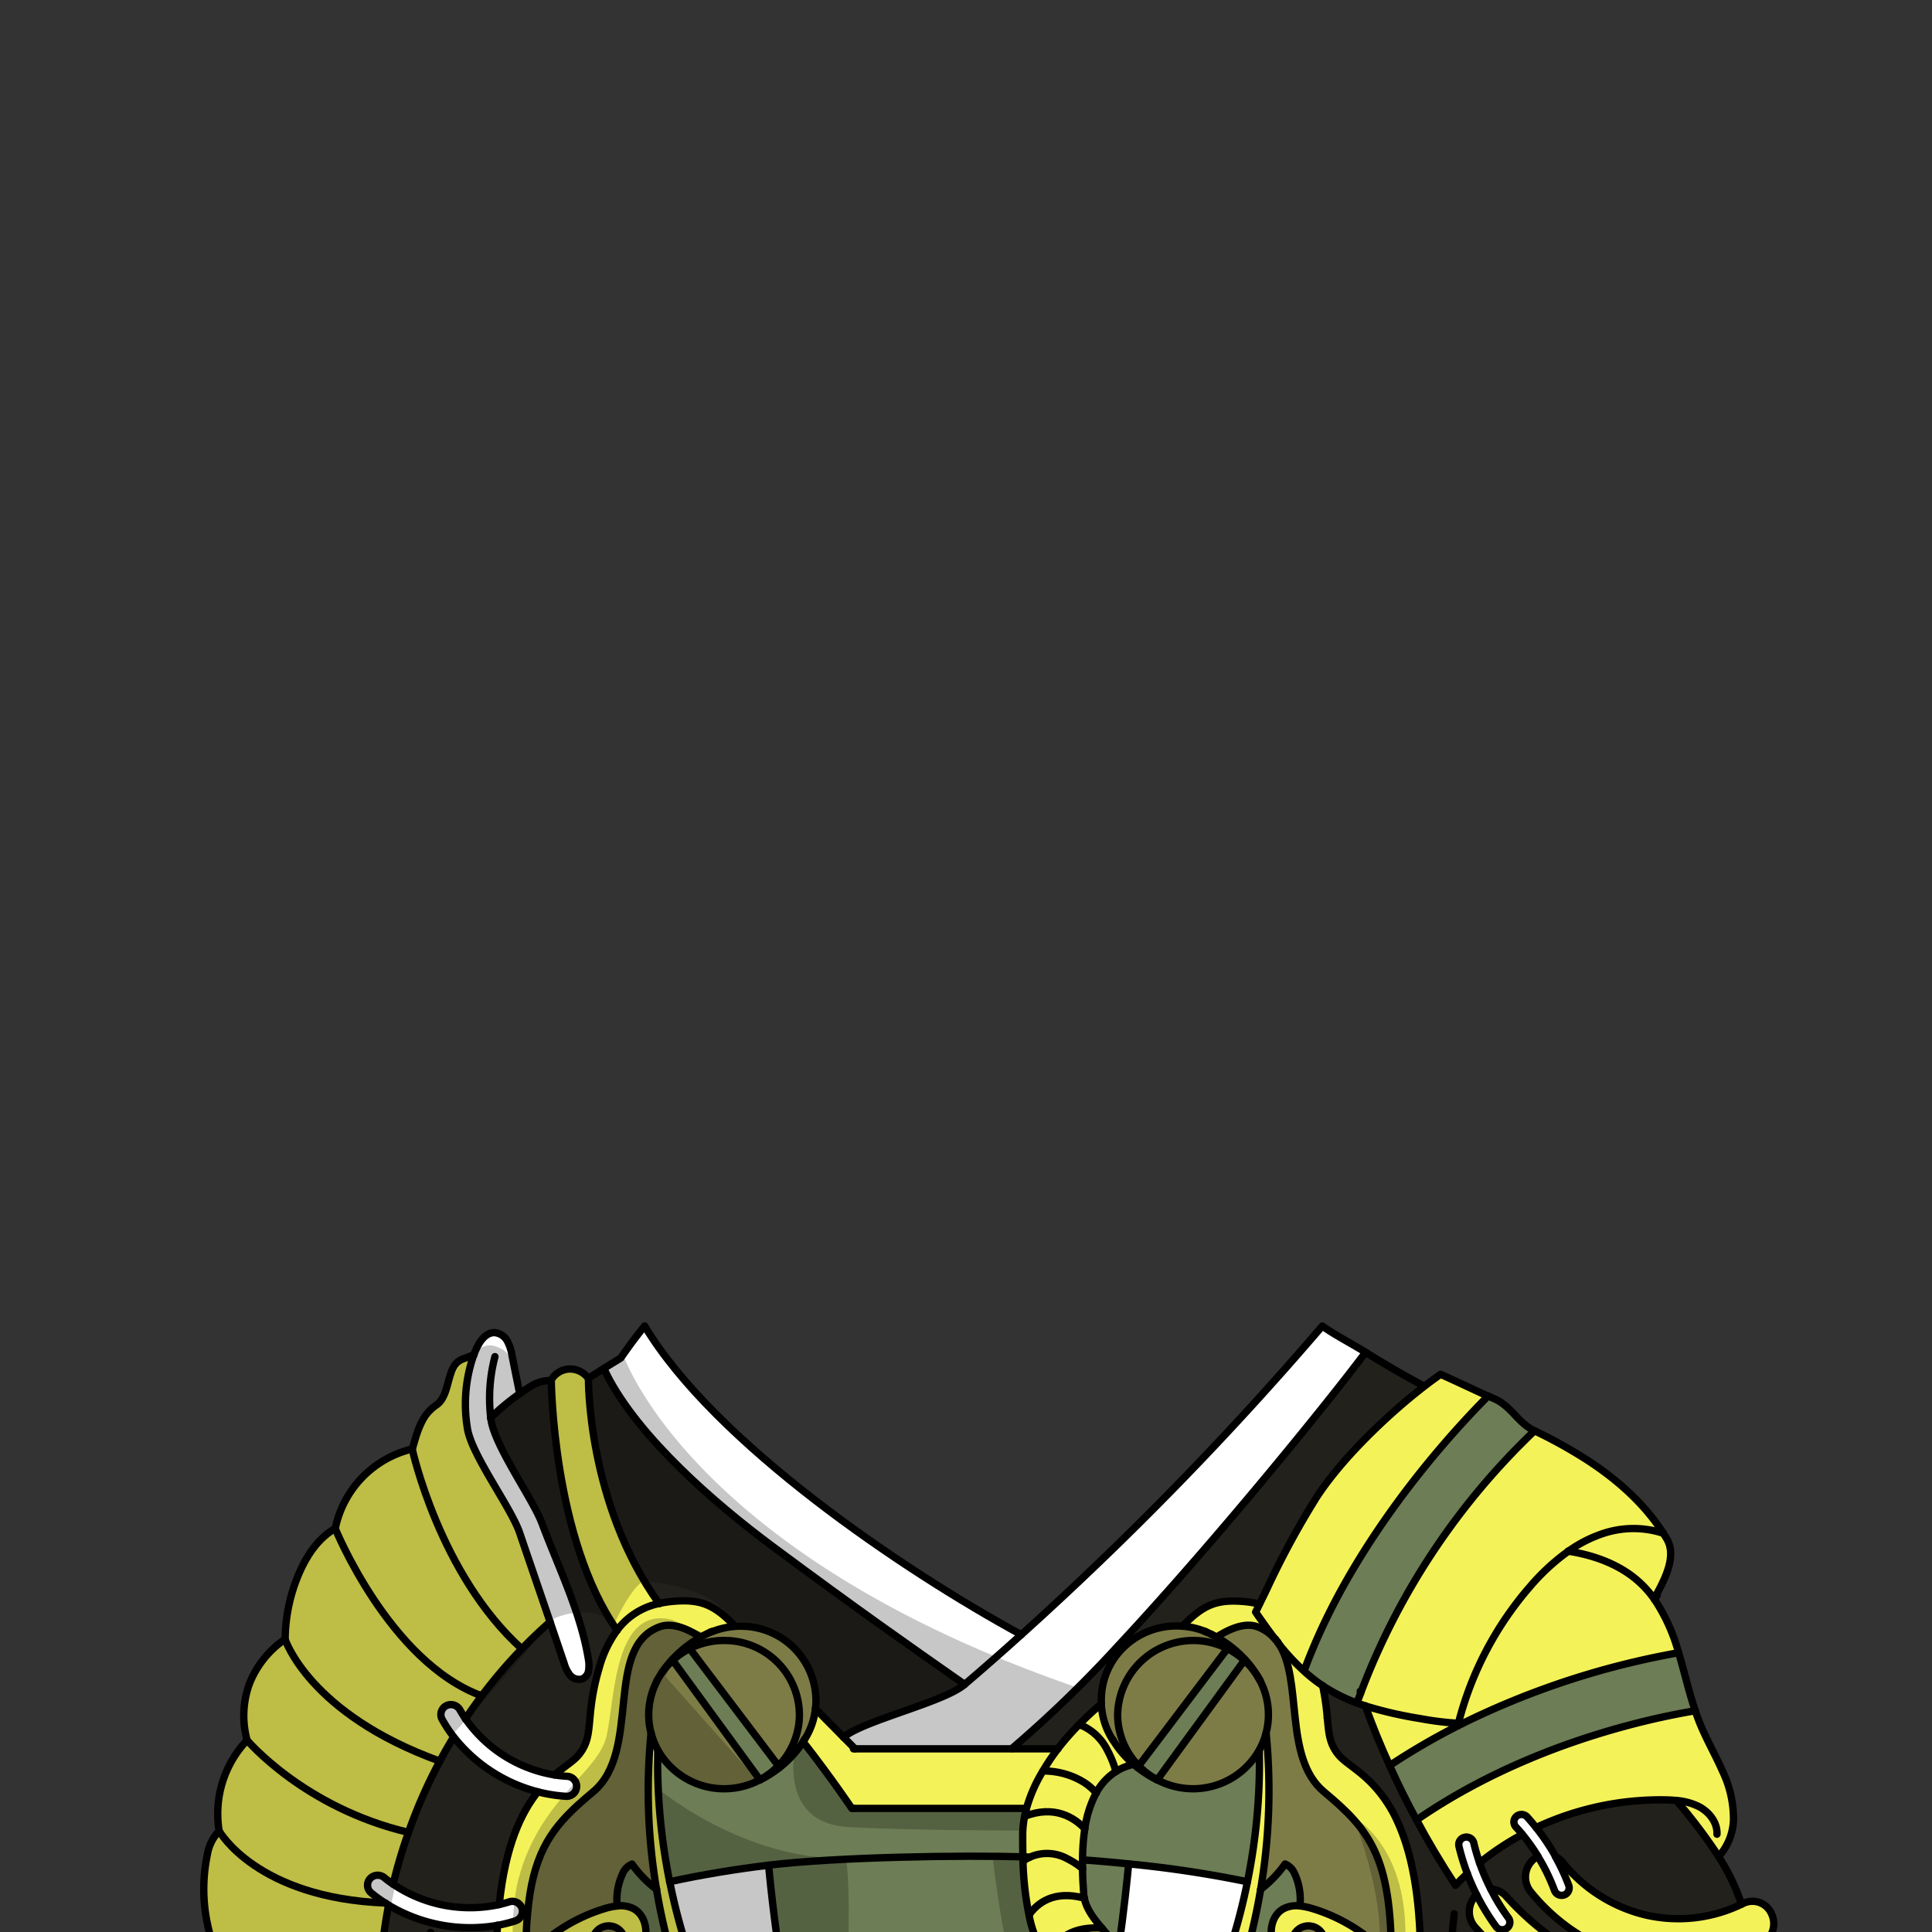 <svg xmlns="http://www.w3.org/2000/svg" viewBox="0 0 432 432">
  <rect x="0" y="0" width="432" height="432" fill="#333333" stroke="none"/>
  <defs>
    <style>.GUNDAN_GOAT_OUTFIT_GUNDAN_GOAT_OUTFIT_18_cls-1{isolation:isolate;}.GUNDAN_GOAT_OUTFIT_GUNDAN_GOAT_OUTFIT_18_cls-2{fill:#fff;}.GUNDAN_GOAT_OUTFIT_GUNDAN_GOAT_OUTFIT_18_cls-3{fill:#f4f259;}.GUNDAN_GOAT_OUTFIT_GUNDAN_GOAT_OUTFIT_18_cls-4{fill:#7e7c46;}.GUNDAN_GOAT_OUTFIT_GUNDAN_GOAT_OUTFIT_18_cls-5{fill:#6d7d55;}.GUNDAN_GOAT_OUTFIT_GUNDAN_GOAT_OUTFIT_18_cls-6{fill:#22211c;}.GUNDAN_GOAT_OUTFIT_GUNDAN_GOAT_OUTFIT_18_cls-7{fill:none;stroke:#000;stroke-linecap:round;stroke-linejoin:round;stroke-width:1.64px;}.GUNDAN_GOAT_OUTFIT_GUNDAN_GOAT_OUTFIT_18_cls-8{opacity:0.22;mix-blend-mode:multiply;}</style>
  </defs>
  <g class="GUNDAN_GOAT_OUTFIT_GUNDAN_GOAT_OUTFIT_18_cls-1">
    <g id="outfit">
      <path class="GUNDAN_GOAT_OUTFIT_GUNDAN_GOAT_OUTFIT_18_cls-2" d="M126.87,397.19a25.69,25.69,0,0,1-2.9-.31,30.32,30.32,0,0,1-19.9-12.53c-.46-.67-.88-1.35-1.28-2.05a2.31,2.31,0,0,0-3.09-.87,2.22,2.22,0,0,0-.88,3,31.34,31.34,0,0,0,2.64,4,35.08,35.08,0,0,0,18.8,12.23,33.22,33.22,0,0,0,6.34,1h.14a2.24,2.24,0,0,0,.13-4.47Z" />
      <path class="GUNDAN_GOAT_OUTFIT_GUNDAN_GOAT_OUTFIT_18_cls-2" d="M113.85,425.26c-.74.23-1.47.42-2.22.6a30.71,30.71,0,0,1-23.73-4.55c-.67-.47-1.32-1-2-1.48a2.3,2.3,0,0,0-3.2.28,2.2,2.2,0,0,0,.29,3.14,29.25,29.25,0,0,0,3.12,2.27c.24.16.48.32.73.46a35.57,35.57,0,0,0,24.36,4.5,32.22,32.22,0,0,0,4-1,.38.38,0,0,1,.12-.05,2.24,2.24,0,0,0,1.43-1.75,2.07,2.07,0,0,0-.08-1A2.27,2.27,0,0,0,113.85,425.26Z" />
      <path class="GUNDAN_GOAT_OUTFIT_GUNDAN_GOAT_OUTFIT_18_cls-2" d="M131.57,371.07c-1.73-10.56-6.6-20.34-10.37-30.39-2.13-5.69-10.85-17.6-11.47-23.61a53.18,53.18,0,0,1,6.49-5.39c-.58-2.85-1.15-5.68-1.72-8.53a10.23,10.23,0,0,0-1.07-3.3,3.6,3.6,0,0,0-2.82-1.87c-1.87-.06-3.21,1.73-4,3.4-.24.5-.45,1-.66,1.54a33.14,33.14,0,0,0-1.46,16.31c.83,6,9.74,17.75,11.7,23.5L123,362.66q1.56,4.6,3.13,9.22a7.55,7.55,0,0,0,1.32,2.68,2.67,2.67,0,0,0,2.74.86,2.45,2.45,0,0,0,1.44-2.05A7.71,7.71,0,0,0,131.57,371.07Z" />
      <path class="GUNDAN_GOAT_OUTFIT_GUNDAN_GOAT_OUTFIT_18_cls-3" d="M131.58,308.23a5.08,5.08,0,0,0-4.36-2.07,4.94,4.94,0,0,0-4,2.57s.33,35.33,14.73,55.83a15.56,15.56,0,0,1,9.44-6C131.28,336.22,131.58,308.23,131.58,308.23Z" />
      <path class="GUNDAN_GOAT_OUTFIT_GUNDAN_GOAT_OUTFIT_18_cls-3" d="M104.51,319.23A33.14,33.14,0,0,1,106,302.92l-2.61,1c-3.75,1.39-2.51,8-5.83,10.25s-4.27,6-5.36,9.82a23,23,0,0,0-17.23,17.78c-3.67,2.08-6.17,5.74-7.88,9.54a38.07,38.07,0,0,0-3.33,15.21,21.62,21.62,0,0,0-8,10,20.94,20.94,0,0,0-.51,12.6A23.85,23.85,0,0,0,49,409.4a10,10,0,0,0-2.65,5.36,37.75,37.75,0,0,0,1.3,20c-.93.78-1.86,1.66-2.79,2.5,9.65,3.84,19.28,7.76,28.4,12.68,1.85,1,3.69,2,5.49,3.14,3.13-.72,6.22-2.72,6.2-5.59,0-2.57,0-5.12.21-7.69A110.27,110.27,0,0,1,86.89,426c-.25-.14-.49-.3-.73-.46A29.25,29.25,0,0,1,83,423.25a2.2,2.2,0,0,1-.29-3.14,2.3,2.3,0,0,1,3.2-.28c.63.52,1.28,1,2,1.48a117.54,117.54,0,0,1,3.44-11.59,113.27,113.27,0,0,1,7-15.91q1.45-2.71,3.07-5.39a31.34,31.34,0,0,1-2.64-4,2.22,2.22,0,0,1,.88-3,2.31,2.31,0,0,1,3.09.87c.4.7.82,1.38,1.28,2.05,1.16-1.75,2.38-3.47,3.64-5.15a111.38,111.38,0,0,1,9-10.54c2-2.08,4.11-4.09,6.29-6l-6.78-19.93C114.25,337,105.34,325.25,104.51,319.23Z" />
      <path class="GUNDAN_GOAT_OUTFIT_GUNDAN_GOAT_OUTFIT_18_cls-3" d="M280.7,374.11a15.53,15.53,0,0,0-2.48-2.82l.14-.18A21.93,21.93,0,0,1,280.7,374.11Z" />
      <path class="GUNDAN_GOAT_OUTFIT_GUNDAN_GOAT_OUTFIT_18_cls-3" d="M250.12,435.68c-1.13-1.61-2.47-3.08-3.71-4.56-1.81-2.12-3.42-4.24-3.92-6.68a8.24,8.24,0,0,1-.16-1.24c-.07-1.32-.19-3.19-.24-5.34,0-.64,0-1.31,0-2a49.54,49.54,0,0,1,.5-6.95,24.66,24.66,0,0,1,2.54-8,13,13,0,0,1,4.4-4.79,12.1,12.1,0,0,1,4-1.62,22.51,22.51,0,0,1-4.39-5.05,2.74,2.74,0,0,1-.23-.37l-.08-.14a15.88,15.88,0,0,1-2.45-6.87,7.58,7.58,0,0,1-.09-1.06,66.91,66.91,0,0,0-5,4.64,58.37,58.37,0,0,0-4.71,5.38A48.24,48.24,0,0,0,233.2,396a33.2,33.2,0,0,0-3.69,8.41c-.16.59-.3,1.18-.42,1.78a22.1,22.1,0,0,0-.41,4.06c0,1.76,0,3.42.06,5l1.57.06a9.84,9.84,0,0,0-1.54.88,69.05,69.05,0,0,0,1.35,12,25.24,25.24,0,0,0,4.4,10.29v0c.39.49.78.94,1.2,1.38a9.19,9.19,0,0,1,.64.74,14.86,14.86,0,0,0-3.94-.26,8.39,8.39,0,0,0-6,2.73,9,9,0,0,0-1,1.47c-2.87,5.45.21,12.79,7.45,14.88a15.74,15.74,0,0,0,5.26.52,17.86,17.86,0,0,0,7.54-1.93l.57-.33c4.68-2.79,6.44-8,6.62-14.12a10.89,10.89,0,0,0-.17-2.24A14,14,0,0,0,250.12,435.68Z" />
      <path class="GUNDAN_GOAT_OUTFIT_GUNDAN_GOAT_OUTFIT_18_cls-3" d="M141.56,426.71a6.37,6.37,0,0,0-3.54-.55,14.46,14.46,0,0,0-2.92.62,38.18,38.18,0,0,0-17.54,11.35c0,1.93,0,4,.13,6.19.14,4.21.3,8,.48,11.49.27,5.16.54,9.52.82,13.14a77.67,77.67,0,0,1,20.54-21.26,11.72,11.72,0,0,0,2.81-2.38,3.66,3.66,0,0,0,.71-3.45,3.46,3.46,0,0,0-2.82-1.95,14.54,14.54,0,0,0,3.72-5.18C145,431.87,144.3,428.11,141.56,426.71Zm-5.46,3.92a3.54,3.54,0,1,1-3.6,3.54A3.57,3.57,0,0,1,136.1,430.63Zm0,16.61a2.09,2.09,0,1,1,2.12-2.09A2.11,2.11,0,0,1,136.1,447.24Z" />
      <path class="GUNDAN_GOAT_OUTFIT_GUNDAN_GOAT_OUTFIT_18_cls-3" d="M293.57,426.78a15.3,15.3,0,0,0-2.9-.62,6.29,6.29,0,0,0-3.54.55c-2.76,1.4-3.48,5.16-2.4,8a14.66,14.66,0,0,0,3.72,5.18,3.45,3.45,0,0,0-2.81,1.95,3.65,3.65,0,0,0,.69,3.45,11.58,11.58,0,0,0,2.82,2.38,77.85,77.85,0,0,1,20.53,21.24c.29-3.62.57-8,.82-13.12.18-3.46.34-7.28.49-11.49.08-2.19.11-4.25.12-6.18h0A38.12,38.12,0,0,0,293.57,426.78Zm-1,3.85a3.54,3.54,0,1,1-3.59,3.54A3.57,3.57,0,0,1,292.57,430.63Zm0,16.61a2.09,2.09,0,1,1,2.12-2.09A2.11,2.11,0,0,1,292.57,447.24Z" />
      <path class="GUNDAN_GOAT_OUTFIT_GUNDAN_GOAT_OUTFIT_18_cls-3" d="M150.2,358.14a22.51,22.51,0,0,0-2.81.45,15.56,15.56,0,0,0-9.44,6,25.78,25.78,0,0,0-4,8.4c-.11.34-.2.66-.29,1-2.88,10.43-.76,14.24-4.34,18.52-1.1,1.32-3.08,2.49-5.35,4.42a25.69,25.69,0,0,0,2.9.31,2.24,2.24,0,0,1-.13,4.47h-.14a33.22,33.22,0,0,1-6.34-1c-3.65,4.52-7.25,11.88-8.63,25.21.75-.18,1.48-.37,2.22-.6a2.27,2.27,0,0,1,2.86,1.44,2.07,2.07,0,0,1,.08,1,2.24,2.24,0,0,1-1.43,1.75.38.38,0,0,0-.12.05,32.22,32.22,0,0,1-4,1c-.09,1.35-.15,2.76-.19,4.24-.18,7-.23,13.23-.17,18.62.16,16.65,1.18,25.67,1.63,28.85h7.77c-.28-2-.78-6.21-1.3-13.24-.28-3.62-.55-8-.82-13.14-.18-3.46-.34-7.28-.48-11.49-.08-2.19-.12-4.26-.13-6.19,0-3.89.13-7.3.41-10.31,1.17-12.62,4.87-18.34,11.12-24.1q1.65-1.5,3.54-3.07c11-9.17,2.25-32.36,14.93-36.92,2.49-.89,5.64.13,9.1,2.34a9.13,9.13,0,0,1,.84-.46c.59-.31,1.07-.53,1.37-.66l.15-.06.27-.11a16.91,16.91,0,0,1,5-1.15C159.64,358.84,156.6,357.52,150.2,358.14Z" />
      <path class="GUNDAN_GOAT_OUTFIT_GUNDAN_GOAT_OUTFIT_18_cls-3" d="M281.6,358.67a20.88,20.88,0,0,0-3.13-.53c-6.4-.62-9.44.7-14.07,5.49a16.76,16.76,0,0,1,5,1.15h0l.21.08.2.09c.24.1.56.25,1,.45a2.6,2.6,0,0,1,.4.21,9.13,9.13,0,0,1,.84.46s0,0,0,0c3.47-2.21,6.61-3.23,9.09-2.34a9.32,9.32,0,0,1,4,2.75c-1.52-2-2.95-4-4.38-6.09C281,359.82,281.33,359.25,281.6,358.67Z" />
      <path class="GUNDAN_GOAT_OUTFIT_GUNDAN_GOAT_OUTFIT_18_cls-3" d="M191.19,391l-2.58-2.6-6.29-6.36a15.88,15.88,0,0,1-2.45,6.87l-.08.14a3.82,3.82,0,0,1-.22.37c6.33,8.08,10.89,14.9,10.89,14.9h39A33.2,33.2,0,0,1,233.2,396a48.24,48.24,0,0,1,3.38-4.91H191.19Z" />
      <path class="GUNDAN_GOAT_OUTFIT_GUNDAN_GOAT_OUTFIT_18_cls-3" d="M317.61,434.72c-.34-12.82-2.38-21.32-5-27.17a29.83,29.83,0,0,0-5.51-8.41c-3.2-3.41-6.25-4.91-7.72-6.68-2.07-2.46-2.24-4.77-2.56-8.28h0a57.58,57.58,0,0,0-1.05-7.3,34.23,34.23,0,0,1-4.14-3.27,50.34,50.34,0,0,1-5.85-6.35c5.74,8.16,1.09,25.71,10.29,33.39,10.12,8.45,15.13,14.42,15.07,37.48h0c0,1.93,0,4-.12,6.18-.15,4.21-.31,8-.49,11.49-.25,5.16-.53,9.5-.82,13.12-.52,7.05-1,11.29-1.28,13.26h7.75c.45-3.18,1.47-12.2,1.63-28.85C317.84,448,317.79,441.76,317.61,434.72Z" />
      <ellipse class="GUNDAN_GOAT_OUTFIT_GUNDAN_GOAT_OUTFIT_18_cls-4" cx="136.1" cy="434.17" rx="3.6" ry="3.54" />
      <ellipse class="GUNDAN_GOAT_OUTFIT_GUNDAN_GOAT_OUTFIT_18_cls-4" cx="292.57" cy="434.17" rx="3.6" ry="3.54" />
      <path class="GUNDAN_GOAT_OUTFIT_GUNDAN_GOAT_OUTFIT_18_cls-4" d="M165.59,363.58c-.44,0-.89,0-1.32.05a16.91,16.91,0,0,0-5,1.15l-.27.11-.15.06c-.3.13-.78.35-1.37.66a9.13,9.13,0,0,0-.84.46c-3.46-2.21-6.61-3.23-9.1-2.34-12.68,4.56-4,27.75-14.93,36.92q-1.89,1.58-3.54,3.07c-6.25,5.76-10,11.48-11.12,24.1-.28,3-.42,6.42-.41,10.31a38.18,38.18,0,0,1,17.54-11.35,14.46,14.46,0,0,1,2.92-.62,13.62,13.62,0,0,1,1.16-7.12,4,4,0,0,1,2.14-2.25,25.33,25.33,0,0,0,5.48,5.65,131.76,131.76,0,0,1-1.22-34.92,16.51,16.51,0,0,0,1.5,3.81A17,17,0,0,0,169.86,398l.07,0-19.48-26.71A17.78,17.78,0,0,0,148,374a24.29,24.29,0,0,1,2.31-2.93l.13.18a16.73,16.73,0,0,1,3.8-2.63l19.83,26.23.25.32a23.43,23.43,0,0,0,5.24-5.75,3.82,3.82,0,0,0,.22-.37l.08-.14a15.88,15.88,0,0,0,2.45-6.87,12.52,12.52,0,0,0,.13-1.93A16.72,16.72,0,0,0,165.59,363.58ZM145.42,380a17.47,17.47,0,0,1,.87-2.77A17.47,17.47,0,0,0,145.42,380Z" />
      <path class="GUNDAN_GOAT_OUTFIT_GUNDAN_GOAT_OUTFIT_18_cls-4" d="M296,400.65c-9.2-7.68-4.55-25.23-10.29-33.39a.15.15,0,0,1,0-.06c-.18-.22-.35-.44-.52-.67l-.05,0a9.32,9.32,0,0,0-4-2.75c-2.48-.89-5.62.13-9.09,2.34,0,0,0,0,0,0a9.13,9.13,0,0,0-.84-.46l-.4-.21c-.41-.2-.73-.35-1-.45l-.15-.06,0,0-.21-.08h0a16.76,16.76,0,0,0-5-1.15c-.43,0-.87-.05-1.32-.05A17,17,0,0,0,250.6,369a16.37,16.37,0,0,0-4.38,11.14c0,.29,0,.58,0,.87a7.58,7.58,0,0,0,.09,1.06A15.88,15.88,0,0,0,248.8,389l.08.14a2.74,2.74,0,0,0,.23.37,22.51,22.51,0,0,0,4.39,5.05l.85.7.25-.32,19.82-26.23a16.51,16.51,0,0,1,3.8,2.63l.14-.18a21.93,21.93,0,0,1,2.34,3,15.53,15.53,0,0,0-2.48-2.82L258.74,398l.08,0a17,17,0,0,0,22.77-6.71,16.26,16.26,0,0,0,1.52-3.85,132.26,132.26,0,0,1-1.23,35,26,26,0,0,0,5.47-5.67A4.06,4.06,0,0,1,289.5,419a13.74,13.74,0,0,1,1.17,7.12,15.3,15.3,0,0,1,2.9.62,38.12,38.12,0,0,1,17.54,11.35C311.17,415.07,306.16,409.1,296,400.65Zm-13.66-23.46a16.5,16.5,0,0,1,.87,2.77A16.5,16.5,0,0,0,282.38,377.19Z" />
      <path class="GUNDAN_GOAT_OUTFIT_GUNDAN_GOAT_OUTFIT_18_cls-2" d="M350.79,421.54a47.53,47.53,0,0,0-3-6.45,49.48,49.48,0,0,0-4.34-6.45c-.65-.81-1.32-1.6-2-2.36a1.72,1.72,0,0,0-2.4-.14,1.66,1.66,0,0,0-.13,2.37c.5.55,1,1.1,1.46,1.68a44.12,44.12,0,0,1,7.2,12.5,1.7,1.7,0,0,0,1.6,1.1,1.73,1.73,0,0,0,.58-.1A1.68,1.68,0,0,0,350.79,421.54Z" />
      <path class="GUNDAN_GOAT_OUTFIT_GUNDAN_GOAT_OUTFIT_18_cls-2" d="M333.36,422.44a46.5,46.5,0,0,1-2.52-5.9,44.8,44.8,0,0,1-1.3-4.48,1.69,1.69,0,0,0-2.05-1.25,1.67,1.67,0,0,0-1.27,2,49.46,49.46,0,0,0,1.88,6.11,50.16,50.16,0,0,0,6.43,11.88,1.73,1.73,0,0,0,2.37.38,1.66,1.66,0,0,0,.39-2.34A44.54,44.54,0,0,1,333.36,422.44Z" />
      <path class="GUNDAN_GOAT_OUTFIT_GUNDAN_GOAT_OUTFIT_18_cls-5" d="M281.59,391.33A17,17,0,0,1,258.82,398l-.08,0a26.15,26.15,0,0,1-4.39-2.79l-.85-.7a12.1,12.1,0,0,0-4,1.62,13,13,0,0,0-4.4,4.79,24.66,24.66,0,0,0-2.54,8,49.54,49.54,0,0,0-.5,6.95c0,.68,0,1.35,0,2,0,2.15.17,4,.24,5.34a8.24,8.24,0,0,0,.16,1.24c.5,2.44,2.11,4.56,3.92,6.68,1.24,1.48,2.58,2.95,3.71,4.56,1.21-8.47,1.92-15.46,2.25-18.91a249.32,249.32,0,0,1,26.56,4A133.37,133.37,0,0,0,281.59,391.33Z" />
      <path class="GUNDAN_GOAT_OUTFIT_GUNDAN_GOAT_OUTFIT_18_cls-5" d="M238.11,459.92a15.74,15.74,0,0,1-5.26-.52c-7.24-2.09-10.32-9.43-7.45-14.88a9,9,0,0,1,1-1.47,8.39,8.39,0,0,1,6-2.73,14.86,14.86,0,0,1,3.94.26,9.19,9.19,0,0,0-.64-.74c-.42-.44-.81-.89-1.2-1.38v0a25.24,25.24,0,0,1-4.4-10.29,69.05,69.05,0,0,1-1.35-12l0-.94c-.06-1.57-.07-3.23-.06-5a22.1,22.1,0,0,1,.41-4.06c.12-.6.26-1.19.42-1.78h-39s-4.56-6.82-10.89-14.9a23.43,23.43,0,0,1-5.24,5.75,25.25,25.25,0,0,1-4.4,2.79l-.07,0a17,17,0,0,1-22.78-6.71,134.14,134.14,0,0,0,2.66,29.43h0c7.44-1.62,14.84-2.82,22.1-3.7.94,9.87,4.8,45.26,13.48,65.13h53.53c3-6.88,5.44-15.63,7.36-24.53l-.57.33A17.86,17.86,0,0,1,238.11,459.92Z" />
      <path class="GUNDAN_GOAT_OUTFIT_GUNDAN_GOAT_OUTFIT_18_cls-5" d="M154.25,368.66a16.73,16.73,0,0,0-3.8,2.63L169.93,398a17.21,17.21,0,0,0,4.15-3.11Z" />
      <path class="GUNDAN_GOAT_OUTFIT_GUNDAN_GOAT_OUTFIT_18_cls-5" d="M274.42,368.66,254.6,394.89a17.15,17.15,0,0,0,4.14,3.11l19.48-26.71A16.51,16.51,0,0,0,274.42,368.66Z" />
      <path class="GUNDAN_GOAT_OUTFIT_GUNDAN_GOAT_OUTFIT_18_cls-5" d="M146.8,422.44a25.33,25.33,0,0,1-5.48-5.65,4,4,0,0,0-2.14,2.25,13.62,13.62,0,0,0-1.16,7.12,6.37,6.37,0,0,1,3.54.55c2.74,1.4,3.46,5.16,2.39,8a14.54,14.54,0,0,1-3.72,5.18,3.46,3.46,0,0,1,2.82,1.95,3.66,3.66,0,0,1-.71,3.45,11.72,11.72,0,0,1-2.81,2.38A77.67,77.67,0,0,0,119,469c.52,7,1,11.27,1.3,13.24h48.48v-5.4a134.77,134.77,0,0,1-22-54.33Z" />
      <path class="GUNDAN_GOAT_OUTFIT_GUNDAN_GOAT_OUTFIT_18_cls-5" d="M289.15,447.69a11.58,11.58,0,0,1-2.82-2.38,3.65,3.65,0,0,1-.69-3.45,3.45,3.45,0,0,1,2.81-1.95,14.66,14.66,0,0,1-3.72-5.18c-1.08-2.86-.36-6.62,2.4-8a6.29,6.29,0,0,1,3.54-.55A13.74,13.74,0,0,0,289.5,419a4.06,4.06,0,0,0-2.15-2.25,26,26,0,0,1-5.47,5.67,135,135,0,0,1-22,54.33v5.4H308.4c.26-2,.76-6.21,1.28-13.26A77.85,77.85,0,0,0,289.15,447.69Z" />
      <path class="GUNDAN_GOAT_OUTFIT_GUNDAN_GOAT_OUTFIT_18_cls-5" d="M375.33,369.55a180.72,180.72,0,0,0-48.26,15.78l-1.11.56a150.6,150.6,0,0,0-15.23,8.89q2.76,6.17,6,12.12a6.13,6.13,0,0,0,.78-.46c15.79-10.72,32.78-16.92,45.87-20.46,6.33-1.71,11.75-2.79,15.68-3.45C377.61,378.27,376.63,373.85,375.33,369.55Z" />
      <path class="GUNDAN_GOAT_OUTFIT_GUNDAN_GOAT_OUTFIT_18_cls-5" d="M295.85,377a37.19,37.19,0,0,0,7.5,3.79,7.43,7.43,0,0,0,.43-.95l.48-1.28a157.94,157.94,0,0,1,38.86-58.59c-3.91-1.91-5.09-5.46-9.06-7.21-.45-.19-.88-.39-1.31-.59-15.69,15.88-31,36.49-39.4,57-.62,1.49-1.2,3-1.75,4.47a34.23,34.23,0,0,0,4.14,3.27Z" />
      <path class="GUNDAN_GOAT_OUTFIT_GUNDAN_GOAT_OUTFIT_18_cls-6" d="M123.22,308.73a8.43,8.43,0,0,0-4.91,1.54c-.71.46-1.41.93-2.09,1.41a53.18,53.18,0,0,0-6.49,5.39c.62,6,9.34,17.92,11.47,23.61,3.77,10.05,8.64,19.83,10.37,30.39a7.71,7.71,0,0,1,.05,2.3,2.45,2.45,0,0,1-1.44,2.05,2.67,2.67,0,0,1-2.74-.86,7.55,7.55,0,0,1-1.32-2.68q-1.58-4.61-3.13-9.22c-2.18,1.91-4.28,3.92-6.29,6a111.38,111.38,0,0,0-9,10.54c-1.26,1.68-2.48,3.4-3.64,5.15A30.32,30.32,0,0,0,124,396.88c2.27-1.93,4.25-3.1,5.35-4.42,3.58-4.28,1.46-8.09,4.34-18.52h0c.09-.32.18-.64.29-1a25.78,25.78,0,0,1,4-8.4C123.55,344.06,123.22,308.73,123.22,308.73Z" />
      <path class="GUNDAN_GOAT_OUTFIT_GUNDAN_GOAT_OUTFIT_18_cls-6" d="M111.06,434.72c0-1.48.1-2.89.19-4.24A35.57,35.57,0,0,1,86.89,426a110.27,110.27,0,0,0-1.78,13.78c-.17,2.57-.24,5.12-.21,7.69,0,2.87-3.07,4.87-6.2,5.59A88.93,88.93,0,0,1,99.52,470s2,2.67,4,6a7.37,7.37,0,0,0-1.58,1.72,7.11,7.11,0,0,0-1.07,2.92l-1.07-.74c-2.12-3-4.32-6-4.32-6-7.31-8.29-16.54-14.77-26.3-20a227.72,227.72,0,0,0-22.74-10.41,54.92,54.92,0,0,1-7.24,9.87l.32-.17c.71,3.89,2.13,7.43,5.07,10.13a13,13,0,0,0-8.9,7.7c-1,2.74-.72,5.95,1.46,7.95L33,482.19h79.56c-.45-3.18-1.47-12.2-1.63-28.85C110.83,448,110.88,441.76,111.06,434.72Z" />
      <path class="GUNDAN_GOAT_OUTFIT_GUNDAN_GOAT_OUTFIT_18_cls-6" d="M101.46,388.42q-1.62,2.67-3.07,5.39a113.27,113.27,0,0,0-7,15.91,117.54,117.54,0,0,0-3.44,11.59,30.71,30.71,0,0,0,23.73,4.55c1.38-13.33,5-20.69,8.63-25.21A35.08,35.08,0,0,1,101.46,388.42Z" />
      <path class="GUNDAN_GOAT_OUTFIT_GUNDAN_GOAT_OUTFIT_18_cls-6" d="M135,306l-3.46,2.19s-.3,28,15.81,50.36a22.51,22.51,0,0,1,2.81-.45c6.4-.62,9.44.7,14.07,5.49.43,0,.88-.05,1.32-.05a16.72,16.72,0,0,1,16.86,16.57,12.52,12.52,0,0,1-.13,1.93l6.29,6.36c4.77-3.85,22.42-7.79,27.08-11.8-11.22-8.14-33.37-21.2-47.25-34.16C156.66,331.49,141.75,320.54,135,306Z" />
      <path class="GUNDAN_GOAT_OUTFIT_GUNDAN_GOAT_OUTFIT_18_cls-6" d="M349.49,416.43a33.83,33.83,0,0,0,18.69,11.78,32.45,32.45,0,0,0,21.25-2.43,47.13,47.13,0,0,0-5.13-10.66c-.14-.24-.29-.47-.45-.72a117.77,117.77,0,0,0-9-11.81c-.9-.08-1.8-.13-2.7-.14a65.74,65.74,0,0,0-28.65,6.19,49.48,49.48,0,0,1,4.34,6.45A4.74,4.74,0,0,1,349.49,416.43Z" />
      <path class="GUNDAN_GOAT_OUTFIT_GUNDAN_GOAT_OUTFIT_18_cls-6" d="M316.15,482.19h83.48a16.23,16.23,0,0,1-3.94-17.82,5.73,5.73,0,0,1-3.23-3.52,16.75,16.75,0,0,1-.74-4.84c0-.35,0-.71-.05-1.05a71.18,71.18,0,0,1-30.73-3.36,74,74,0,0,1-29.09-18.53c-.69-.71-1.35-1.42-2-2.15a5.22,5.22,0,0,1,.18-7.09l.16-.15a50.2,50.2,0,0,1-2.08-4.75c-.91.84-1.8,1.72-2.65,2.62q-4.69-7.12-8.73-14.65-3.23-5.94-6-12.12-3-6.57-5.45-13.37l-1.93-.67a37.19,37.19,0,0,1-7.5-3.79l-.11-.07a57.58,57.58,0,0,1,1.05,7.3h0c.32,3.51.49,5.82,2.56,8.28,1.47,1.77,4.52,3.27,7.72,6.68a29.83,29.83,0,0,1,5.51,8.41c2.64,5.85,4.68,14.35,5,27.17.18,7,.23,13.23.17,18.62C317.62,470,316.6,479,316.15,482.19Z" />
      <path class="GUNDAN_GOAT_OUTFIT_GUNDAN_GOAT_OUTFIT_18_cls-6" d="M336.76,424a64.68,64.68,0,0,0,27.11,18,62,62,0,0,0,27.25,2.89c-.16-2.94-.33-5.87-.49-8.81a41.74,41.74,0,0,1-15.35,2.93,41.24,41.24,0,0,1-9.11-1,43.39,43.39,0,0,1-23.94-15.09,5.24,5.24,0,0,1,.55-7.09,4.39,4.39,0,0,1,1.11-.74,42.2,42.2,0,0,0-3.5-4.92,59.79,59.79,0,0,0-9.55,6.35,46.5,46.5,0,0,0,2.52,5.9A4.63,4.63,0,0,1,336.76,424Z" />
      <path class="GUNDAN_GOAT_OUTFIT_GUNDAN_GOAT_OUTFIT_18_cls-6" d="M318.41,310c-4.42-2.38-8.79-4.88-13.05-7.55-7.84,10.51-33.06,41.74-55.57,65.87A268.26,268.26,0,0,1,226.23,391h10.35a58.37,58.37,0,0,1,4.71-5.38,66.91,66.91,0,0,1,5-4.64c0-.29,0-.58,0-.87A16.37,16.37,0,0,1,250.6,369a17,17,0,0,1,12.48-5.43c.45,0,.89,0,1.32.05,4.63-4.79,7.67-6.11,14.07-5.49a20.88,20.88,0,0,1,3.13.53c.57-1.15,1.14-2.3,1.69-3.46a187.35,187.35,0,0,1,11.13-20.53C300.13,326,310.13,316.38,318.41,310Z" />
      <path class="GUNDAN_GOAT_OUTFIT_GUNDAN_GOAT_OUTFIT_18_cls-3" d="M149.74,420.76a134.14,134.14,0,0,1-2.66-29.43,16.51,16.51,0,0,1-1.5-3.81,131.76,131.76,0,0,0,1.22,34.92v0a134.77,134.77,0,0,0,22,54.33v5.4h6.76v-5a135.89,135.89,0,0,1-25.78-56.41Z" />
      <path class="GUNDAN_GOAT_OUTFIT_GUNDAN_GOAT_OUTFIT_18_cls-3" d="M281.59,391.33a133.37,133.37,0,0,1-2.66,29.43,136,136,0,0,1-25.79,56.41v5h6.77v-5.4a135,135,0,0,0,22-54.33,132.26,132.26,0,0,0,1.23-35A16.26,16.26,0,0,1,281.59,391.33Z" />
      <path class="GUNDAN_GOAT_OUTFIT_GUNDAN_GOAT_OUTFIT_18_cls-3" d="M401.42,448.17a4.79,4.79,0,0,0-5.57-4c-1.56.31-3.14.57-4.73.76A62,62,0,0,1,363.87,442a64.68,64.68,0,0,1-27.11-18,4.63,4.63,0,0,0-3.4-1.58,44.54,44.54,0,0,0,3.93,6.41,1.66,1.66,0,0,1-.39,2.34,1.73,1.73,0,0,1-2.37-.38,50.66,50.66,0,0,1-4.35-7.13l-.16.15a5.22,5.22,0,0,0-.18,7.09c.66.73,1.32,1.44,2,2.15a74,74,0,0,0,29.09,18.53A71.18,71.18,0,0,0,391.67,455c2-.23,4-.53,5.95-.93A5,5,0,0,0,401.42,448.17Z" />
      <path class="GUNDAN_GOAT_OUTFIT_GUNDAN_GOAT_OUTFIT_18_cls-3" d="M368.18,428.21a33.83,33.83,0,0,1-18.69-11.78,4.74,4.74,0,0,0-1.67-1.34,47.53,47.53,0,0,1,3,6.45,1.68,1.68,0,0,1-1,2.15,1.73,1.73,0,0,1-.58.1,1.7,1.7,0,0,1-1.6-1.1,42.5,42.5,0,0,0-3.7-7.58,4.39,4.39,0,0,0-1.11.74,5.24,5.24,0,0,0-.55,7.09A43.39,43.39,0,0,0,366.17,438a41.24,41.24,0,0,0,9.11,1,41.74,41.74,0,0,0,15.35-2.93c1.1-.43,2.18-.91,3.25-1.44a5.14,5.14,0,0,0,2.27-6.68,4.66,4.66,0,0,0-6.34-2.4l-.38.18A32.45,32.45,0,0,1,368.18,428.21Z" />
      <path class="GUNDAN_GOAT_OUTFIT_GUNDAN_GOAT_OUTFIT_18_cls-3" d="M326.11,385.31l1,0a180.72,180.72,0,0,1,48.26-15.78c0-.06,0-.13-.06-.18a40.78,40.78,0,0,0-5.35-11.73l.63-.92a2.85,2.85,0,0,1-.35.17c2.12-3.87,4.75-9,2.51-12.76-.25-.44-.52-.86-.78-1.28h0c-4.34-6.79-10.61-12.28-17.47-16.67a108.59,108.59,0,0,0-11.33-6.26,157.94,157.94,0,0,0-38.86,58.59l-.48,1.28a7.43,7.43,0,0,1-.43.95l1.93.67q2.46,6.79,5.45,13.37A150.6,150.6,0,0,1,326,385.89C326,385.7,326.07,385.5,326.11,385.31Zm26.45-39.68c-.65.4-1.29.82-1.92,1.27h0C351.27,346.45,351.91,346,352.56,345.63Z" />
      <path class="GUNDAN_GOAT_OUTFIT_GUNDAN_GOAT_OUTFIT_18_cls-3" d="M322.11,307.23q-1.89,1.32-3.7,2.72c-8.28,6.43-18.28,16-24,24.73a187.35,187.35,0,0,0-11.13,20.53c-.55,1.16-1.12,2.31-1.69,3.46-.27.58-.56,1.15-.84,1.72,1.43,2.07,2.86,4.12,4.38,6.09l.05,0a8,8,0,0,1,.52.67.15.15,0,0,0,0,.06,50.34,50.34,0,0,0,5.85,6.35c.55-1.5,1.13-3,1.75-4.47,8.43-20.53,23.71-41.14,39.4-57C329.18,310.51,325.72,308.83,322.11,307.23Z" />
      <path class="GUNDAN_GOAT_OUTFIT_GUNDAN_GOAT_OUTFIT_18_cls-3" d="M327.49,410.81a1.69,1.69,0,0,1,2.05,1.25,44.8,44.8,0,0,0,1.3,4.48,59.79,59.79,0,0,1,9.55-6.35c-.47-.58-1-1.13-1.46-1.68a1.66,1.66,0,0,1,.13-2.37,1.72,1.72,0,0,1,2.4.14c.7.76,1.37,1.55,2,2.36a65.74,65.74,0,0,1,28.65-6.19c.9,0,1.8.06,2.7.14a117.77,117.77,0,0,1,9,11.81c.16.25.31.48.45.72a12.91,12.91,0,0,0,3.31-8.15,24.6,24.6,0,0,0-2.48-11c-1.52-3.47-3.42-6.76-4.88-10.25-.44-1.06-.83-2.13-1.2-3.23-3.93.66-9.35,1.74-15.68,3.45-13.09,3.54-30.08,9.74-45.87,20.46a6.13,6.13,0,0,1-.78.46q4,7.52,8.73,14.65c.85-.9,1.74-1.78,2.65-2.62a49.46,49.46,0,0,1-1.88-6.11A1.67,1.67,0,0,1,327.49,410.81Z" />
      <path class="GUNDAN_GOAT_OUTFIT_GUNDAN_GOAT_OUTFIT_18_cls-2" d="M149.75,420.76a135.89,135.89,0,0,0,25.78,56.41v5h9.8c-8.68-19.87-12.54-55.26-13.48-65.13C164.59,417.94,157.19,419.14,149.75,420.76Z" />
      <path class="GUNDAN_GOAT_OUTFIT_GUNDAN_GOAT_OUTFIT_18_cls-2" d="M250.12,435.68a14,14,0,0,1,2.55,5.62,10.89,10.89,0,0,1,.17,2.24c-.18,6.16-1.94,11.33-6.62,14.12-1.92,8.9-4.35,17.65-7.36,24.53h14.28v-5a136,136,0,0,0,25.79-56.41,249.32,249.32,0,0,0-26.56-4C252,420.22,251.33,427.21,250.12,435.68Z" />
      <path class="GUNDAN_GOAT_OUTFIT_GUNDAN_GOAT_OUTFIT_18_cls-2" d="M305.37,302.4c-7.84,10.51-33.07,41.74-55.58,65.88A269.49,269.49,0,0,1,226.24,391H191.19l-2.58-2.6c4.77-3.85,22.42-7.79,27.09-11.8l-.54-.38c-11.43-8-23.88-16.71-42.54-30.59-12.52-9.31-29.75-24.16-36.92-38.26-.23-.46-.45-.91-.66-1.37l3.76-2.38s3.16-4.61,5.36-7.13c15.64,26,57.3,54.33,84.21,69a743.9,743.9,0,0,0,67.3-69C298.55,298.59,302.37,300.54,305.37,302.4Z" />
      <path class="GUNDAN_GOAT_OUTFIT_GUNDAN_GOAT_OUTFIT_18_cls-7" d="M144.16,296.53c15.64,26,57.29,54.33,84.21,69" />
      <path class="GUNDAN_GOAT_OUTFIT_GUNDAN_GOAT_OUTFIT_18_cls-7" d="M215.7,376.64l-.54-.38c-11.43-8-23.88-16.71-42.54-30.59-12.52-9.31-29.75-24.16-36.92-38.26-.23-.46-.45-.91-.66-1.37" />
      <path class="GUNDAN_GOAT_OUTFIT_GUNDAN_GOAT_OUTFIT_18_cls-7" d="M87.9,421.31a117.54,117.54,0,0,1,3.44-11.59,113.27,113.27,0,0,1,7-15.91q1.45-2.71,3.07-5.39" />
      <path class="GUNDAN_GOAT_OUTFIT_GUNDAN_GOAT_OUTFIT_18_cls-7" d="M86.89,426a110.27,110.27,0,0,0-1.78,13.78c-.17,2.57-.24,5.12-.21,7.69,0,2.87-3.07,4.87-6.2,5.59" />
      <path class="GUNDAN_GOAT_OUTFIT_GUNDAN_GOAT_OUTFIT_18_cls-7" d="M104.07,384.35c1.16-1.75,2.38-3.47,3.64-5.15a111.38,111.38,0,0,1,9-10.54c2-2.08,4.11-4.09,6.29-6" />
      <path class="GUNDAN_GOAT_OUTFIT_GUNDAN_GOAT_OUTFIT_18_cls-7" d="M116.22,311.68c-.58-2.85-1.15-5.68-1.72-8.53a10.23,10.23,0,0,0-1.07-3.3,3.6,3.6,0,0,0-2.82-1.87c-1.87-.06-3.21,1.73-4,3.4-.24.5-.45,1-.66,1.54a33.14,33.14,0,0,0-1.46,16.31c.83,6,9.74,17.75,11.7,23.5L123,362.66q1.56,4.6,3.13,9.22a7.55,7.55,0,0,0,1.32,2.68,2.67,2.67,0,0,0,2.74.86,2.45,2.45,0,0,0,1.44-2.05,7.71,7.71,0,0,0-.05-2.3c-1.73-10.56-6.6-20.34-10.37-30.39-2.13-5.69-10.85-17.6-11.47-23.61a36.67,36.67,0,0,1,.93-13.72" />
      <path class="GUNDAN_GOAT_OUTFIT_GUNDAN_GOAT_OUTFIT_18_cls-7" d="M106,302.92l-2.61,1c-3.75,1.39-2.51,8-5.83,10.25s-4.27,6-5.36,9.82a23,23,0,0,0-17.23,17.78c-3.67,2.08-6.17,5.74-7.88,9.54a38.07,38.07,0,0,0-3.33,15.21,21.62,21.62,0,0,0-8,10,20.94,20.94,0,0,0-.51,12.6A23.85,23.85,0,0,0,49,409.4a10,10,0,0,0-2.65,5.36,37.75,37.75,0,0,0,1.3,20c-.93.78-1.86,1.66-2.79,2.5l-1.25,1.09c-.82.7-1,1.9-1.47,2.87l-.08.47" />
      <path class="GUNDAN_GOAT_OUTFIT_GUNDAN_GOAT_OUTFIT_18_cls-7" d="M92.17,324s6.08,28.06,24.53,44.7" />
      <path class="GUNDAN_GOAT_OUTFIT_GUNDAN_GOAT_OUTFIT_18_cls-7" d="M74.94,341.74s12.1,29.9,32.77,37.46" />
      <path class="GUNDAN_GOAT_OUTFIT_GUNDAN_GOAT_OUTFIT_18_cls-7" d="M63.73,366.49S69,383.21,98.38,393.81" />
      <path class="GUNDAN_GOAT_OUTFIT_GUNDAN_GOAT_OUTFIT_18_cls-7" d="M55.26,389.13S68,404.24,91.33,409.72" />
      <path class="GUNDAN_GOAT_OUTFIT_GUNDAN_GOAT_OUTFIT_18_cls-7" d="M49,409.4s8.33,15,37.21,16.12" />
      <path class="GUNDAN_GOAT_OUTFIT_GUNDAN_GOAT_OUTFIT_18_cls-7" d="M144.16,296.53c-2.2,2.52-5.36,7.13-5.36,7.13L135,306l-3.46,2.19a5.08,5.08,0,0,0-4.36-2.07,4.94,4.94,0,0,0-4,2.57,8.43,8.43,0,0,0-4.91,1.54c-.71.46-1.41.93-2.09,1.41a53.18,53.18,0,0,0-6.49,5.39" />
      <path class="GUNDAN_GOAT_OUTFIT_GUNDAN_GOAT_OUTFIT_18_cls-7" d="M147.39,358.59c-16.11-22.37-15.81-50.36-15.81-50.36" />
      <path class="GUNDAN_GOAT_OUTFIT_GUNDAN_GOAT_OUTFIT_18_cls-7" d="M138,364.56c-14.4-20.5-14.73-55.83-14.73-55.83" />
      <path class="GUNDAN_GOAT_OUTFIT_GUNDAN_GOAT_OUTFIT_18_cls-7" d="M111.63,425.86c1.38-13.33,5-20.69,8.63-25.21" />
      <path class="GUNDAN_GOAT_OUTFIT_GUNDAN_GOAT_OUTFIT_18_cls-7" d="M112.52,482.19c-.45-3.18-1.47-12.2-1.63-28.85-.06-5.39,0-11.58.17-18.62,0-1.48.1-2.89.19-4.24" />
      <path class="GUNDAN_GOAT_OUTFIT_GUNDAN_GOAT_OUTFIT_18_cls-7" d="M124,396.88c2.27-1.93,4.25-3.1,5.35-4.42,3.58-4.28,1.46-8.09,4.34-18.52.09-.32.18-.64.29-1a25.78,25.78,0,0,1,4-8.4,15.56,15.56,0,0,1,9.44-6,22.51,22.51,0,0,1,2.81-.45c6.4-.62,9.44.7,14.07,5.49" />
      <path class="GUNDAN_GOAT_OUTFIT_GUNDAN_GOAT_OUTFIT_18_cls-7" d="M182.32,382.08l6.29,6.36,2.58,2.6" />
      <path class="GUNDAN_GOAT_OUTFIT_GUNDAN_GOAT_OUTFIT_18_cls-7" d="M156.66,366.07c-3.46-2.21-6.61-3.23-9.1-2.34-12.68,4.56-4,27.75-14.93,36.92q-1.89,1.58-3.54,3.07c-6.25,5.76-10,11.48-11.12,24.1-.28,3-.42,6.42-.41,10.31,0,1.93,0,4,.13,6.19.14,4.21.3,8,.48,11.49.27,5.16.54,9.52.82,13.14.52,7,1,11.27,1.3,13.24" />
      <path class="GUNDAN_GOAT_OUTFIT_GUNDAN_GOAT_OUTFIT_18_cls-7" d="M190.83,404.36h-.37s-4.56-6.82-10.89-14.9" />
      <path class="GUNDAN_GOAT_OUTFIT_GUNDAN_GOAT_OUTFIT_18_cls-7" d="M148,374a17.78,17.78,0,0,1,2.44-2.75,16.73,16.73,0,0,1,3.8-2.63,16.9,16.9,0,0,1,7.65-1.8,16.71,16.71,0,0,1,16.86,16.57,15.45,15.45,0,0,1-.58,4.27h0a16.34,16.34,0,0,1-4.1,7.18,17.21,17.21,0,0,1-4.15,3.11" />
      <path class="GUNDAN_GOAT_OUTFIT_GUNDAN_GOAT_OUTFIT_18_cls-7" d="M145.58,387.51a15.8,15.8,0,0,1-.53-4.08,16.33,16.33,0,0,1,1.85-7.55" />
      <path class="GUNDAN_GOAT_OUTFIT_GUNDAN_GOAT_OUTFIT_18_cls-7" d="M169.86,398a17,17,0,0,1-22.78-6.71,16.51,16.51,0,0,1-1.5-3.81" />
      <path class="GUNDAN_GOAT_OUTFIT_GUNDAN_GOAT_OUTFIT_18_cls-7" d="M159,364.89l-.15.06" />
      <path class="GUNDAN_GOAT_OUTFIT_GUNDAN_GOAT_OUTFIT_18_cls-7" d="M179.87,389a15.88,15.88,0,0,0,2.45-6.87,12.52,12.52,0,0,0,.13-1.93,16.72,16.72,0,0,0-16.86-16.57c-.44,0-.89,0-1.32.05a16.91,16.91,0,0,0-5,1.15" />
      <path class="GUNDAN_GOAT_OUTFIT_GUNDAN_GOAT_OUTFIT_18_cls-7" d="M159.29,364.78l-.27.11-.15.06c-.3.13-.78.35-1.37.66a9.13,9.13,0,0,0-.84.46,25.75,25.75,0,0,0-6.34,5A24.29,24.29,0,0,0,148,374c-.38.58-.76,1.2-1.11,1.84" />
      <path class="GUNDAN_GOAT_OUTFIT_GUNDAN_GOAT_OUTFIT_18_cls-7" d="M169.86,398l.07,0a25.25,25.25,0,0,0,4.4-2.79,23.43,23.43,0,0,0,5.24-5.75,3.82,3.82,0,0,0,.22-.37l.08-.14" />
      <path class="GUNDAN_GOAT_OUTFIT_GUNDAN_GOAT_OUTFIT_18_cls-7" d="M149.75,420.76a135.89,135.89,0,0,0,25.78,56.41v5" />
      <path class="GUNDAN_GOAT_OUTFIT_GUNDAN_GOAT_OUTFIT_18_cls-7" d="M147.08,391.33a134.14,134.14,0,0,0,2.66,29.43" />
      <path class="GUNDAN_GOAT_OUTFIT_GUNDAN_GOAT_OUTFIT_18_cls-7" d="M146.8,422.46a134.77,134.77,0,0,0,22,54.33v5.4" />
      <path class="GUNDAN_GOAT_OUTFIT_GUNDAN_GOAT_OUTFIT_18_cls-7" d="M145.58,387.51h0a131.76,131.76,0,0,0,1.22,34.92" />
      <path class="GUNDAN_GOAT_OUTFIT_GUNDAN_GOAT_OUTFIT_18_cls-7" d="M140.23,439.91a14.54,14.54,0,0,0,3.72-5.18c1.07-2.86.35-6.62-2.39-8a6.37,6.37,0,0,0-3.54-.55,14.46,14.46,0,0,0-2.92.62,38.18,38.18,0,0,0-17.54,11.35" />
      <path class="GUNDAN_GOAT_OUTFIT_GUNDAN_GOAT_OUTFIT_18_cls-7" d="M146.8,422.46v0a25.33,25.33,0,0,1-5.48-5.65,4,4,0,0,0-2.14,2.25,13.52,13.52,0,0,0-1.16,7.12" />
      <path class="GUNDAN_GOAT_OUTFIT_GUNDAN_GOAT_OUTFIT_18_cls-7" d="M124,396.88a25.69,25.69,0,0,0,2.9.31,2.24,2.24,0,0,1-.13,4.47h-.14a33.22,33.22,0,0,1-6.34-1,35.08,35.08,0,0,1-18.8-12.23,31.34,31.34,0,0,1-2.64-4,2.22,2.22,0,0,1,.88-3,2.31,2.31,0,0,1,3.09.87c.4.7.82,1.38,1.28,2.05A30.32,30.32,0,0,0,124,396.88Z" />
      <path class="GUNDAN_GOAT_OUTFIT_GUNDAN_GOAT_OUTFIT_18_cls-7" d="M116.79,427.71a2.24,2.24,0,0,1-1.43,1.75.38.38,0,0,0-.12.05,32.22,32.22,0,0,1-4,1A35.57,35.57,0,0,1,86.89,426c-.25-.14-.49-.3-.73-.46A29.25,29.25,0,0,1,83,423.25a2.2,2.2,0,0,1-.29-3.14,2.3,2.3,0,0,1,3.2-.28c.63.52,1.28,1,2,1.48a30.71,30.71,0,0,0,23.73,4.55c.75-.18,1.48-.37,2.22-.6a2.27,2.27,0,0,1,2.86,1.44A2.07,2.07,0,0,1,116.79,427.71Z" />
      <path class="GUNDAN_GOAT_OUTFIT_GUNDAN_GOAT_OUTFIT_18_cls-7" d="M102.71,449.86c-1.78-6.66-4.07-13.76-6.43-17.75" />
      <ellipse class="GUNDAN_GOAT_OUTFIT_GUNDAN_GOAT_OUTFIT_18_cls-7" cx="136.1" cy="434.17" rx="3.6" ry="3.54" />
      <path class="GUNDAN_GOAT_OUTFIT_GUNDAN_GOAT_OUTFIT_18_cls-7" d="M296.8,384.19c.32,3.5.49,5.81,2.56,8.27,1.47,1.77,4.52,3.27,7.72,6.68a29.83,29.83,0,0,1,5.51,8.41c2.64,5.85,4.68,14.35,5,27.17.18,7,.23,13.23.17,18.62-.16,16.65-1.18,25.67-1.63,28.85" />
      <path class="GUNDAN_GOAT_OUTFIT_GUNDAN_GOAT_OUTFIT_18_cls-7" d="M295.74,376.88a57.45,57.45,0,0,1,1.05,7.31" />
      <path class="GUNDAN_GOAT_OUTFIT_GUNDAN_GOAT_OUTFIT_18_cls-7" d="M264.4,363.63c4.63-4.79,7.67-6.11,14.07-5.49a20.88,20.88,0,0,1,3.13.53" />
      <polyline class="GUNDAN_GOAT_OUTFIT_GUNDAN_GOAT_OUTFIT_18_cls-7" points="190.83 391.04 191.19 391.04 226.23 391.04 236.58 391.04" />
      <path class="GUNDAN_GOAT_OUTFIT_GUNDAN_GOAT_OUTFIT_18_cls-7" d="M285.75,367.26c5.74,8.16,1.09,25.71,10.29,33.39,10.12,8.45,15.13,14.42,15.07,37.48" />
      <path class="GUNDAN_GOAT_OUTFIT_GUNDAN_GOAT_OUTFIT_18_cls-7" d="M285.19,366.53a8,8,0,0,1,.52.67" />
      <path class="GUNDAN_GOAT_OUTFIT_GUNDAN_GOAT_OUTFIT_18_cls-7" d="M272,366.07c3.47-2.21,6.61-3.23,9.09-2.34a9.32,9.32,0,0,1,4,2.75" />
      <line class="GUNDAN_GOAT_OUTFIT_GUNDAN_GOAT_OUTFIT_18_cls-7" x1="229.51" y1="404.36" x2="190.83" y2="404.36" />
      <path class="GUNDAN_GOAT_OUTFIT_GUNDAN_GOAT_OUTFIT_18_cls-7" d="M258.82,398a17,17,0,0,0,22.77-6.71,16.26,16.26,0,0,0,1.52-3.85,16,16,0,0,0,.51-4.05,16.33,16.33,0,0,0-1.85-7.55c-.28-.51-.58-1-.88-1.48l-.19-.29a15.53,15.53,0,0,0-2.48-2.82,16.51,16.51,0,0,0-3.8-2.63,16.92,16.92,0,0,0-24.51,14.77,15.45,15.45,0,0,0,.58,4.27h0a16.46,16.46,0,0,0,4.11,7.18,17.15,17.15,0,0,0,4.14,3.11" />
      <path class="GUNDAN_GOAT_OUTFIT_GUNDAN_GOAT_OUTFIT_18_cls-7" d="M270.77,365.4l.4.21" />
      <path class="GUNDAN_GOAT_OUTFIT_GUNDAN_GOAT_OUTFIT_18_cls-7" d="M269.6,364.86l0,0,.15.06" />
      <path class="GUNDAN_GOAT_OUTFIT_GUNDAN_GOAT_OUTFIT_18_cls-7" d="M248.8,389a15.88,15.88,0,0,1-2.45-6.87,7.58,7.58,0,0,1-.09-1.06c0-.29,0-.58,0-.87A16.37,16.37,0,0,1,250.6,369a17,17,0,0,1,12.48-5.43c.45,0,.89,0,1.32.05a16.76,16.76,0,0,1,5,1.15h0" />
      <path class="GUNDAN_GOAT_OUTFIT_GUNDAN_GOAT_OUTFIT_18_cls-7" d="M269.39,364.78l.21.08.2.09c.24.1.56.24,1,.45a2.6,2.6,0,0,1,.4.21,9.13,9.13,0,0,1,.84.46s0,0,0,0a25.75,25.75,0,0,1,6.34,5,21.93,21.93,0,0,1,2.34,3,19.4,19.4,0,0,1,1.08,1.77" />
      <path class="GUNDAN_GOAT_OUTFIT_GUNDAN_GOAT_OUTFIT_18_cls-7" d="M258.82,398l-.08,0a26.15,26.15,0,0,1-4.39-2.79l-.85-.7a22.51,22.51,0,0,1-4.39-5.05,2.74,2.74,0,0,1-.23-.37l-.08-.14" />
      <path class="GUNDAN_GOAT_OUTFIT_GUNDAN_GOAT_OUTFIT_18_cls-7" d="M281.59,391.33a133.37,133.37,0,0,1-2.66,29.43,136,136,0,0,1-25.79,56.41v5" />
      <path class="GUNDAN_GOAT_OUTFIT_GUNDAN_GOAT_OUTFIT_18_cls-7" d="M283.11,387.48a132.26,132.26,0,0,1-1.23,35,135,135,0,0,1-22,54.33v5.4" />
      <path class="GUNDAN_GOAT_OUTFIT_GUNDAN_GOAT_OUTFIT_18_cls-7" d="M288.45,439.91a14.66,14.66,0,0,1-3.72-5.18c-1.08-2.86-.36-6.62,2.4-8a6.29,6.29,0,0,1,3.54-.55,15.3,15.3,0,0,1,2.9.62,38.12,38.12,0,0,1,17.54,11.35h0" />
      <path class="GUNDAN_GOAT_OUTFIT_GUNDAN_GOAT_OUTFIT_18_cls-7" d="M281.88,422.46a26,26,0,0,0,5.47-5.67A4.06,4.06,0,0,1,289.5,419a13.74,13.74,0,0,1,1.17,7.12" />
      <ellipse class="GUNDAN_GOAT_OUTFIT_GUNDAN_GOAT_OUTFIT_18_cls-7" cx="292.57" cy="434.17" rx="3.6" ry="3.54" />
      <path class="GUNDAN_GOAT_OUTFIT_GUNDAN_GOAT_OUTFIT_18_cls-7" d="M343.12,319.92a108.59,108.59,0,0,1,11.33,6.26c6.86,4.39,13.13,9.88,17.48,16.67.26.42.53.84.78,1.28,2.24,3.8-.39,8.89-2.51,12.76a2.85,2.85,0,0,0,.35-.17l-.63.92" />
      <path class="GUNDAN_GOAT_OUTFIT_GUNDAN_GOAT_OUTFIT_18_cls-7" d="M327.07,385.33l-1,0a66.34,66.34,0,0,1-8.55-1.06,88.2,88.2,0,0,1-12.28-2.84l-1.93-.67a37.19,37.19,0,0,1-7.5-3.79l-.11-.07a34.23,34.23,0,0,1-4.14-3.27,50.34,50.34,0,0,1-5.85-6.35.15.15,0,0,1,0-.06c-.18-.22-.35-.44-.52-.67l-.05,0c-1.52-2-2.95-4-4.38-6.09.28-.57.57-1.14.84-1.72.57-1.15,1.14-2.3,1.69-3.46a187.35,187.35,0,0,1,11.13-20.53c5.71-8.73,15.71-18.3,24-24.73q1.81-1.4,3.7-2.72c3.61,1.6,7.07,3.28,10.64,4.89" />
      <path class="GUNDAN_GOAT_OUTFIT_GUNDAN_GOAT_OUTFIT_18_cls-7" d="M350.63,346.9a48.2,48.2,0,0,0-8.52,7.87,74.73,74.73,0,0,0-16,30.54l-.15.58" />
      <path class="GUNDAN_GOAT_OUTFIT_GUNDAN_GOAT_OUTFIT_18_cls-7" d="M371.93,342.85a21.48,21.48,0,0,0-13.13-.07,28.88,28.88,0,0,0-8.16,4.12" />
      <path class="GUNDAN_GOAT_OUTFIT_GUNDAN_GOAT_OUTFIT_18_cls-7" d="M384.3,415.12a12.91,12.91,0,0,0,3.31-8.15,24.6,24.6,0,0,0-2.48-11c-1.52-3.47-3.42-6.76-4.88-10.25-.44-1.06-.83-2.13-1.2-3.23-1.44-4.26-2.42-8.68-3.72-13,0-.06,0-.13-.06-.18a40.78,40.78,0,0,0-5.35-11.73,24,24,0,0,0-2.74-3.23c-4.39-4.3-10.34-6.54-16.54-7.51h0" />
      <path class="GUNDAN_GOAT_OUTFIT_GUNDAN_GOAT_OUTFIT_18_cls-7" d="M383.92,410.13c.13-2.6-1.74-5-4.09-6.2a13.8,13.8,0,0,0-5-1.34c-.9-.08-1.8-.13-2.7-.14a65.74,65.74,0,0,0-28.65,6.19" />
      <path class="GUNDAN_GOAT_OUTFIT_GUNDAN_GOAT_OUTFIT_18_cls-7" d="M328.1,418.93c-.91.84-1.8,1.72-2.65,2.62q-4.69-7.12-8.73-14.65-3.23-5.94-6-12.12-3-6.57-5.45-13.37" />
      <path class="GUNDAN_GOAT_OUTFIT_GUNDAN_GOAT_OUTFIT_18_cls-7" d="M304.26,378.51c0-.12-.08-.22-.12-.33" />
      <path class="GUNDAN_GOAT_OUTFIT_GUNDAN_GOAT_OUTFIT_18_cls-7" d="M340.39,410.19a59.79,59.79,0,0,0-9.55,6.35" />
      <path class="GUNDAN_GOAT_OUTFIT_GUNDAN_GOAT_OUTFIT_18_cls-7" d="M374.83,402.59a117.77,117.77,0,0,1,9,11.81c.16.25.31.48.45.72a47.13,47.13,0,0,1,5.13,10.66" />
      <path class="GUNDAN_GOAT_OUTFIT_GUNDAN_GOAT_OUTFIT_18_cls-7" d="M347.82,415.09a49.48,49.48,0,0,0-4.34-6.45c-.65-.81-1.32-1.6-2-2.36a1.72,1.72,0,0,0-2.4-.14,1.66,1.66,0,0,0-.13,2.37c.5.55,1,1.1,1.46,1.68a42.2,42.2,0,0,1,3.5,4.92" />
      <path class="GUNDAN_GOAT_OUTFIT_GUNDAN_GOAT_OUTFIT_18_cls-7" d="M333.36,422.44a44.54,44.54,0,0,0,3.93,6.41,1.66,1.66,0,0,1-.39,2.34,1.73,1.73,0,0,1-2.37-.38,50.16,50.16,0,0,1-6.43-11.88,49.46,49.46,0,0,1-1.88-6.11,1.67,1.67,0,0,1,1.27-2,1.69,1.69,0,0,1,2.05,1.25,44.8,44.8,0,0,0,1.3,4.48A46.5,46.5,0,0,0,333.36,422.44Z" />
      <path class="GUNDAN_GOAT_OUTFIT_GUNDAN_GOAT_OUTFIT_18_cls-7" d="M389.43,425.78l.38-.18a4.66,4.66,0,0,1,6.34,2.4,5.14,5.14,0,0,1-2.27,6.68c-1.07.53-2.15,1-3.25,1.44a41.74,41.74,0,0,1-15.35,2.93,41.24,41.24,0,0,1-9.11-1,43.39,43.39,0,0,1-23.94-15.09,5.24,5.24,0,0,1,.55-7.09,4.39,4.39,0,0,1,1.11-.74,42.5,42.5,0,0,1,3.7,7.58,1.7,1.7,0,0,0,1.6,1.1,1.73,1.73,0,0,0,.58-.1,1.68,1.68,0,0,0,1-2.15,47.53,47.53,0,0,0-3-6.45,4.74,4.74,0,0,1,1.67,1.34,33.83,33.83,0,0,0,18.69,11.78A32.45,32.45,0,0,0,389.43,425.78Z" />
      <path class="GUNDAN_GOAT_OUTFIT_GUNDAN_GOAT_OUTFIT_18_cls-7" d="M330.18,423.68l-.16.15a5.22,5.22,0,0,0-.18,7.09c.66.73,1.32,1.44,2,2.15a74,74,0,0,0,29.09,18.53A71.18,71.18,0,0,0,391.67,455c2-.23,4-.53,5.95-.93a5,5,0,0,0,3.8-5.86,4.79,4.79,0,0,0-5.57-4c-1.56.31-3.14.57-4.73.76A62,62,0,0,1,363.87,442a64.68,64.68,0,0,1-27.11-18,4.63,4.63,0,0,0-3.4-1.58" />
      <path class="GUNDAN_GOAT_OUTFIT_GUNDAN_GOAT_OUTFIT_18_cls-7" d="M325.16,427.93q-1.83,17.93-3.63,35.86l-1.23,12.1a54.61,54.61,0,0,1,23.16-25.75l-12.15,22.07" />
      <path class="GUNDAN_GOAT_OUTFIT_GUNDAN_GOAT_OUTFIT_18_cls-7" d="M226.23,391a268.26,268.26,0,0,0,23.56-22.77c22.51-24.13,47.73-55.36,55.57-65.87" />
      <path class="GUNDAN_GOAT_OUTFIT_GUNDAN_GOAT_OUTFIT_18_cls-7" d="M246.26,381a66.91,66.91,0,0,0-5,4.64,59.72,59.72,0,0,0-4.71,5.38A48.24,48.24,0,0,0,233.2,396a33.2,33.2,0,0,0-3.69,8.41c-.16.59-.3,1.18-.42,1.78a22.1,22.1,0,0,0-.41,4.06c0,1.76,0,3.42.06,5l0,.94a69.05,69.05,0,0,0,1.35,12,25.24,25.24,0,0,0,4.4,10.29" />
      <path class="GUNDAN_GOAT_OUTFIT_GUNDAN_GOAT_OUTFIT_18_cls-7" d="M253.5,394.51a12.1,12.1,0,0,0-4,1.62,13,13,0,0,0-4.4,4.79,24.66,24.66,0,0,0-2.54,8,49.54,49.54,0,0,0-.5,6.95c0,.68,0,1.35,0,2,0,2.15.17,4,.24,5.34a8.24,8.24,0,0,0,.16,1.24c.5,2.44,2.11,4.56,3.92,6.68,1.24,1.48,2.58,2.95,3.71,4.56a14,14,0,0,1,2.55,5.62,10.89,10.89,0,0,1,.17,2.24c-.18,6.16-1.94,11.33-6.62,14.12l-.57.33a17.86,17.86,0,0,1-7.54,1.93,15.74,15.74,0,0,1-5.26-.52c-7.24-2.09-10.32-9.43-7.45-14.88a9,9,0,0,1,1-1.47,8.39,8.39,0,0,1,6-2.73,14.86,14.86,0,0,1,3.94.26h0" />
      <path class="GUNDAN_GOAT_OUTFIT_GUNDAN_GOAT_OUTFIT_18_cls-7" d="M234.52,438.46v0c1.63-6.76,7.68-7.61,11.89-7.32" />
      <path class="GUNDAN_GOAT_OUTFIT_GUNDAN_GOAT_OUTFIT_18_cls-7" d="M230.12,428.15c1.79-2.55,5.45-5.59,12.37-3.71" />
      <path class="GUNDAN_GOAT_OUTFIT_GUNDAN_GOAT_OUTFIT_18_cls-7" d="M242.09,417.86a17.59,17.59,0,0,0-3.37-2.21,9.36,9.36,0,0,0-8.41-.4,9.84,9.84,0,0,0-1.54.88" />
      <path class="GUNDAN_GOAT_OUTFIT_GUNDAN_GOAT_OUTFIT_18_cls-7" d="M229.09,406.14c6.72-2.63,11.17.32,13.5,2.78" />
      <path class="GUNDAN_GOAT_OUTFIT_GUNDAN_GOAT_OUTFIT_18_cls-7" d="M245.13,400.92a12.61,12.61,0,0,0-2.81-2.42A17.12,17.12,0,0,0,233.2,396" />
      <path class="GUNDAN_GOAT_OUTFIT_GUNDAN_GOAT_OUTFIT_18_cls-7" d="M249.53,396.13a23.23,23.23,0,0,0-1.91-4.76h0a11.72,11.72,0,0,0-5.22-5.29,7,7,0,0,0-1.11-.41" />
      <path class="GUNDAN_GOAT_OUTFIT_GUNDAN_GOAT_OUTFIT_18_cls-7" d="M242.09,415.87c3.65.26,7.08.57,10.28.9a249.32,249.32,0,0,1,26.56,4" />
      <path class="GUNDAN_GOAT_OUTFIT_GUNDAN_GOAT_OUTFIT_18_cls-7" d="M230.31,415.25l-1.57-.06c-13.25-.39-41.21,0-56.89,1.87-7.26.88-14.66,2.08-22.1,3.7h0" />
      <path class="GUNDAN_GOAT_OUTFIT_GUNDAN_GOAT_OUTFIT_18_cls-7" d="M171.85,417.06c.94,9.87,4.8,45.26,13.48,65.13" />
      <path class="GUNDAN_GOAT_OUTFIT_GUNDAN_GOAT_OUTFIT_18_cls-7" d="M250.12,435.68c1.21-8.47,1.92-15.46,2.25-18.91" />
      <polyline class="GUNDAN_GOAT_OUTFIT_GUNDAN_GOAT_OUTFIT_18_cls-7" points="154.25 368.67 174.08 394.88 174.33 395.21" />
      <polyline class="GUNDAN_GOAT_OUTFIT_GUNDAN_GOAT_OUTFIT_18_cls-7" points="150.32 371.11 150.45 371.29 169.94 398" />
      <polyline class="GUNDAN_GOAT_OUTFIT_GUNDAN_GOAT_OUTFIT_18_cls-7" points="274.42 368.67 254.6 394.88 254.35 395.21" />
      <polyline class="GUNDAN_GOAT_OUTFIT_GUNDAN_GOAT_OUTFIT_18_cls-7" points="278.36 371.11 278.22 371.29 258.74 398" />
      <path class="GUNDAN_GOAT_OUTFIT_GUNDAN_GOAT_OUTFIT_18_cls-7" d="M188.61,388.44c4.77-3.85,22.42-7.79,27.08-11.8q6.41-5.47,12.68-11.13a745.18,745.18,0,0,0,67.3-69c2.88,2.05,6.7,4,9.69,5.87,4.26,2.67,8.63,5.17,13.05,7.55" />
      <path class="GUNDAN_GOAT_OUTFIT_GUNDAN_GOAT_OUTFIT_18_cls-7" d="M291.6,373.61c.55-1.5,1.13-3,1.75-4.47,8.43-20.53,23.71-41.14,39.4-57,.43.2.86.4,1.31.59,4,1.75,5.15,5.3,9.06,7.21a157.94,157.94,0,0,0-38.86,58.59l-.48,1.28a7.43,7.43,0,0,1-.43.95" />
      <path class="GUNDAN_GOAT_OUTFIT_GUNDAN_GOAT_OUTFIT_18_cls-7" d="M296.8,384.19h0" />
      <path class="GUNDAN_GOAT_OUTFIT_GUNDAN_GOAT_OUTFIT_18_cls-7" d="M310.73,394.78A150.6,150.6,0,0,1,326,385.89l1.11-.56a180.72,180.72,0,0,1,48.26-15.78" />
      <path class="GUNDAN_GOAT_OUTFIT_GUNDAN_GOAT_OUTFIT_18_cls-7" d="M316.72,406.9a6.13,6.13,0,0,0,.78-.46c15.79-10.72,32.78-16.92,45.87-20.46,6.33-1.71,11.75-2.79,15.68-3.45" />
      <g class="GUNDAN_GOAT_OUTFIT_GUNDAN_GOAT_OUTFIT_18_cls-8">
        <path d="M110.33,303.57l-6,0,0,0,.09-.06,2.29-1.56C108.07,300.57,109.64,302.51,110.33,303.57Z" />
        <path d="M117.85,310.73a9.85,9.85,0,0,0-2.23,1.61c-1.68-2.87-4.92-8.16-4.92-8.16a5.75,5.75,0,0,0-.37-.61h3.78c1.6,2.89,2.1,7.8,2.18,7.91s1-.74,1-.74A4,4,0,0,0,117.85,310.73Z" />
        <path d="M123.48,308a7.32,7.32,0,0,1,1.75-1.31l-2,2.07-.88.21A9,9,0,0,0,123.48,308Z" />
        <path d="M138.8,303.66l-6.55,4.57-.41-.36a45.28,45.28,0,0,0,6.22-4.21Z" />
        <path d="M240.46,377.19c-14.19,18.69-18.32,13.7-18.32,13.7l-31.5-.4-7.9-8.07c-1.47-15.32-12.81-20.55-19.43-19.76-2.79-8.05-19.19-9.14-19.19-9.14s-2.35.16-6.94,9.89c-3.8-5.36-14.64-2-15,0s-20.69,24.11-20.69,24.11,0,.91-6.87,14.5S83.9,447.54,83.9,447.54l7.43,9.62s.87-.52-2.12-19.94c3.48,5.14,9.32,23.54,9.32,23.54s.41-12.18-.15-28.65c9,10.17,8.6,43.73,8.6,43.73s.82-4,4.65-17.77c.38,11.05,5.3,24.12,5.3,24.12s-21.88,0-23.54.13-9.71-3.91-19.69-10-32.31,2.07-32.31,2.07,12.15-15.27,31.39-10.92c-3.89-4.61-14.08-11.11-14.08-11.11,5.63,1,27.22,13.16,28.16,13.69-.68-.52-11.66-8.74-19.38-13.1C59.5,448.42,42,441.65,42,441.65l.83-2.34s3.37-3.35,4.76-4.59c-4-11.53-1.86-21.5,1.35-25-.62-12,1.57-15.34,6.31-20.41-1.75-13.79,3.44-17.45,8.53-22.63-.54-9.81,5.77-22,10.91-24.81,1.88-10.64,11.41-16.32,17.47-17.69.54-3.54,4.29-7.29,6.35-11.24,4.34-8.34,4.88-8.47,5.77-9.41l0,0a.18.18,0,0,1,.09-.06c3.87-3,5.26-3.26,8.1-1.67a4.62,4.62,0,0,1,1.59,1.79c1.6,2.89,2.1,7.8,2.18,7.91s1-.74,1-.74a4,4,0,0,0,.52,0,9.16,9.16,0,0,0,4.49-1.79,9,9,0,0,0,1.14-1,7.32,7.32,0,0,1,1.75-1.31c2.26-1.19,4.47-.36,6.3,1.28a.84.84,0,0,0,.31-.07,45.28,45.28,0,0,0,6.22-4.21l1.26-1S153.84,347.24,240.46,377.19Z" />
        <path d="M148,374l21.49,24.18s-12.15,7-21.69-5.71C143.49,386.25,144.47,379.19,148,374Z" />
        <path d="M147.18,400s19,15.95,42,15.53c2.32,16.22-3.5,58.94,5.36,66.66H120.29s-9-44.43-4.34-62.09,17.63-23.69,19.61-31.66,1.5-29.74,14.89-26.2c7.05,3.37,7.27,2.71,7.27,2.71S140.83,373.77,147.18,400Z" />
        <path d="M311.11,482.19s3.82-32.71,3.12-51.56-11.65-24.35-11.65-24.35,6.92,17.11,5.82,29.11C305.31,435,304,449,304,449s-2.46,3.49-2.2,9.76c-1.72,10.47-4,20.29-7.67,23.57C305.81,482.19,311.11,482.19,311.11,482.19Z" />
        <path d="M221.94,415.06s2.05,18.08,4.29,23.84c-8,7.21-8.84,20.33,6.62,20.5-6.35-2.47-9.65-8.61-8.24-12.88s6.06-7.92,11.75-5.94c-3.25-3.07-5.63-9.22-6.58-15s-1.29-10.68-1.29-10.68Z" />
        <path d="M177.64,392.05s-3.07,15.66,12.06,16.48,38.79.78,38.79.78l1-4.73-38.9-.49-10.68-14.63Z" />
      </g>
    </g>
  </g>
</svg>